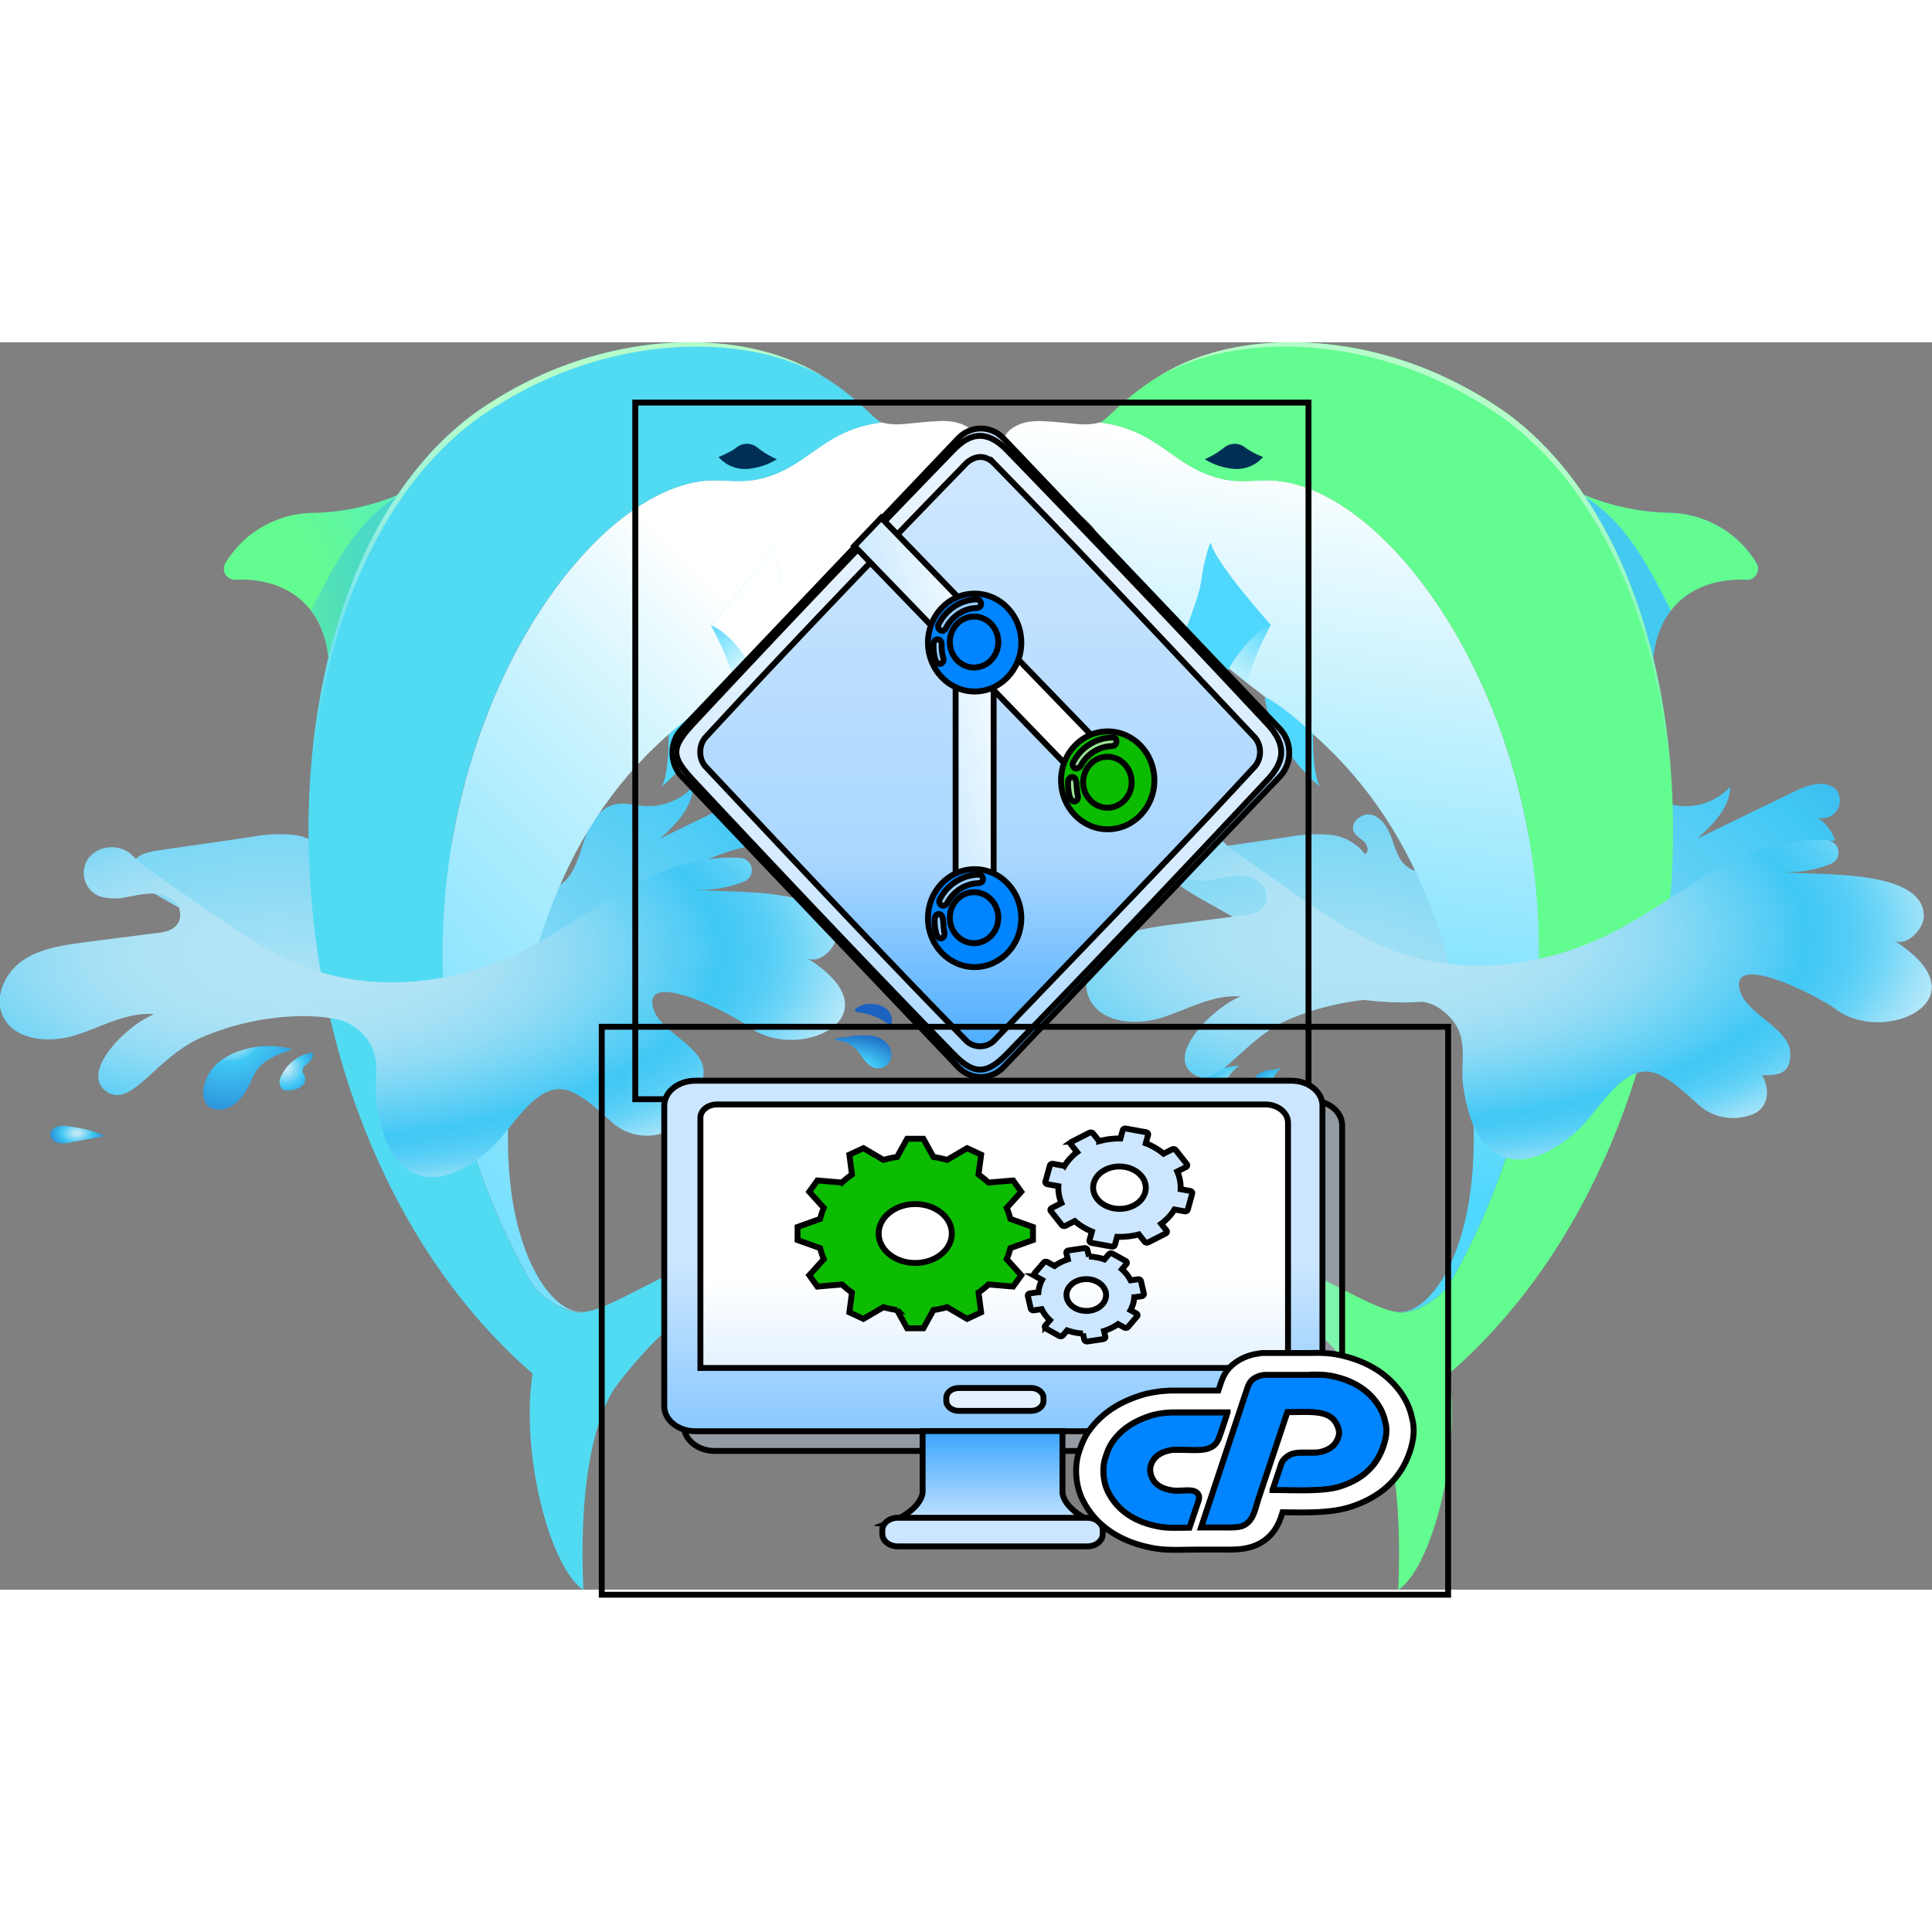<svg xmlns="http://www.w3.org/2000/svg" xmlns:xlink="http://www.w3.org/1999/xlink" viewBox="0 0 327.83 211.66" width="32" height="32"><rect x="0" y="0" width="327.83" height="211.66" fill="#808080" stroke="none"/><defs><linearGradient id="c" x1=".409" x2="1.373" y1=".488" y2="-.029"><stop offset="0" stop-color="#63fc90"/><stop offset=".16" stop-color="#61f999"/><stop offset=".42" stop-color="#5df1b2"/><stop offset=".75" stop-color="#56e3d9"/><stop offset="1" stop-color="#4fd7fd"/></linearGradient><linearGradient id="e" x1="-.472" x2=".492" y1=".771" y2=".521"><stop offset=".09" stop-color="#61f79d"/><stop offset=".21" stop-color="#5ff4a1" stop-opacity=".97"/><stop offset=".39" stop-color="#58eaac" stop-opacity=".89"/><stop offset=".62" stop-color="#4edbbf" stop-opacity=".76"/><stop offset=".9" stop-color="#3fc7d8" stop-opacity=".58"/><stop offset="1" stop-color="#39bee3" stop-opacity=".5"/></linearGradient><linearGradient xlink:href="#c" id="i" x1="114.9" x2="117.8" y1="92.21" y2="57.87"/><linearGradient id="j" x1=".592" x2="-.373" y1=".11" y2="1.427"><stop offset=".03" stop-color="#fff"/><stop offset=".15" stop-color="#d3f5fe"/><stop offset=".28" stop-color="#abecfe"/><stop offset=".41" stop-color="#8ae4fe"/><stop offset=".55" stop-color="#70defd"/><stop offset=".69" stop-color="#5ddafd"/><stop offset=".84" stop-color="#53d8fd"/><stop offset="1" stop-color="#4fd7fd"/></linearGradient><linearGradient xlink:href="#c" id="k" x1="202.86" x2="82.38" y1="18.15" y2="117.91"/><linearGradient id="l" x1=".691" x2=".13" y1=".008" y2=".98"><stop offset=".26" stop-color="#b5fcca"/><stop offset=".32" stop-color="#b4fbcc" stop-opacity=".96"/><stop offset=".42" stop-color="#b2f9d1" stop-opacity=".87"/><stop offset=".54" stop-color="#aff6d9" stop-opacity=".71"/><stop offset=".69" stop-color="#aaf2e4" stop-opacity=".49"/><stop offset=".85" stop-color="#a4edf2" stop-opacity=".21"/><stop offset=".96" stop-color="#9fe9fd" stop-opacity="0"/></linearGradient><linearGradient id="m" x1=".775" x2=".418" y1="1.11" y2=".314"><stop offset=".28" stop-color="#4fd7fd" stop-opacity="0"/><stop offset=".95" stop-color="#4fd7fd"/><stop offset=".97" stop-color="#4fd8fb"/><stop offset=".98" stop-color="#51daf3"/><stop offset=".98" stop-color="#53dfe5"/><stop offset=".99" stop-color="#57e6d2"/><stop offset=".99" stop-color="#5beeb9"/><stop offset="1" stop-color="#61f89b"/><stop offset="1" stop-color="#63fc90"/></linearGradient><linearGradient id="n" x1=".822" x2="1.612" y1=".39" y2=".195"><stop offset=".04" stop-color="#feffff"/><stop offset=".14" stop-color="#63fc90"/><stop offset=".28" stop-color="#61f999"/><stop offset=".5" stop-color="#5df1b2"/><stop offset=".78" stop-color="#56e3d9"/><stop offset="1" stop-color="#4fd7fd"/></linearGradient><linearGradient id="o" x1=".529" x2=".449" y1=".024" y2=".849"><stop offset=".03" stop-color="#fff"/><stop offset="1" stop-color="#4fd7fd"/></linearGradient><linearGradient xlink:href="#c" id="p" x1="9056.01" x2="9095.03" y1="2318.24" y2="2318.24" gradientTransform="scale(-1 1)rotate(-28.6 17.038 19468.199)"/><linearGradient xlink:href="#e" id="q" x1="293.27" x2="273.21" y1="50.59" y2="41.53"/><linearGradient xlink:href="#c" id="r" x1="267.71" x2="298.27" y1="35.47" y2="35.47"/><linearGradient xlink:href="#c" id="s" x1="227.12" x2="217" y1="95.16" y2="57.21"/><linearGradient xlink:href="#c" id="t" x1="9880.51" x2="9760.03" y1="18.15" y2="117.91" gradientTransform="matrix(-1 0 0 1 10013.9 0)"/><linearGradient id="v" x1=".31" x2=".87" y1=".008" y2=".98"><stop offset=".37" stop-color="#b5fcca"/><stop offset=".43" stop-color="#b4fbcc" stop-opacity=".96"/><stop offset=".52" stop-color="#b2f9d1" stop-opacity=".87"/><stop offset=".63" stop-color="#aff6d9" stop-opacity=".71"/><stop offset=".76" stop-color="#aaf2e4" stop-opacity=".49"/><stop offset=".9" stop-color="#a4edf2" stop-opacity=".21"/><stop offset="1" stop-color="#9fe9fd" stop-opacity="0"/></linearGradient><linearGradient id="w" x1=".225" x2=".582" y1="1.11" y2=".314"><stop offset=".28" stop-color="#4fd7fd" stop-opacity="0"/><stop offset=".94" stop-color="#4fd7fd"/><stop offset=".96" stop-color="#4fd8fb"/><stop offset=".97" stop-color="#51daf3"/><stop offset=".98" stop-color="#53dfe5"/><stop offset=".99" stop-color="#57e6d2"/><stop offset=".99" stop-color="#5beeb9"/><stop offset="1" stop-color="#61f89b"/><stop offset="1" stop-color="#63fc90"/></linearGradient><linearGradient xlink:href="#c" id="x" x1="9124" x2="9139.66" y1="2365.19" y2="2365.19" gradientTransform="scale(-1 1)rotate(-28.6 17.038 19468.199)"/><linearGradient id="H" x1=".502" x2=".502" y1=".11" y2="1.093"><stop offset="0" stop-color="#cce6ff"/><stop offset=".57" stop-color="#a9d6ff"/><stop offset="1" stop-color="#1d98ff"/></linearGradient><linearGradient id="I" x1=".607" x2="-.207" y1=".461" y2=".825"><stop offset="0" stop-color="#fff"/><stop offset="1" stop-color="#88cfff"/></linearGradient><linearGradient id="J" x1=".024" x2=".024" y1=".516" y2="1.793"><stop offset="0" stop-color="#cce6ff"/><stop offset="1" stop-color="#1d98ff"/></linearGradient><linearGradient id="K" x1=".086" x2=".086" y1=".664" y2="1.755"><stop offset="0" stop-color="#fff"/><stop offset="1" stop-color="#a3d3ff"/></linearGradient><linearGradient id="L" x1=".335" x2=".335" y1=".986" y2="-.193"><stop offset="0" stop-color="#cce6ff"/><stop offset="1" stop-color="#1d98ff"/></linearGradient><radialGradient id="f" cx="13.05" cy="134.48" r="6.15" gradientTransform="matrix(1 0 0 .62 0 50.8)" gradientUnits="userSpaceOnUse"><stop offset=".08" stop-color="#bde7f5"/><stop offset=".43" stop-color="#41c8f5"/><stop offset="1" stop-color="#1b62c1"/></radialGradient><radialGradient id="a" cx="47.18" cy="118.47" r="201.2" gradientTransform="matrix(1 0 0 .67 0 38.78)" gradientUnits="userSpaceOnUse"><stop offset=".04" stop-color="#b5e5f5"/><stop offset=".49" stop-color="#41c8f5"/><stop offset="1" stop-color="#1b62c1"/></radialGradient><radialGradient xlink:href="#a" id="h" cx="223.25" cy="118.47" r="201.2"/><radialGradient id="g" cx="50.06" cy="104.07" r="159.83" gradientTransform="matrix(1 0 0 .44 0 57.91)" gradientUnits="userSpaceOnUse"><stop offset=".08" stop-color="#b3e4f5"/><stop offset=".15" stop-color="#afe3f5"/><stop offset=".22" stop-color="#a4e0f5"/><stop offset=".29" stop-color="#90dbf5"/><stop offset=".35" stop-color="#75d5f5"/><stop offset=".42" stop-color="#53ccf5"/><stop offset=".45" stop-color="#41c8f5"/><stop offset=".47" stop-color="#46c9f5"/><stop offset=".5" stop-color="#54cdf6"/><stop offset=".53" stop-color="#6bd4f7"/><stop offset=".56" stop-color="#8cddf8"/><stop offset=".6" stop-color="#b5e8f9"/><stop offset=".63" stop-color="#e8f6fb"/><stop offset=".64" stop-color="#fcfcfc"/><stop offset=".7" stop-color="#6bbaff"/><stop offset="1" stop-color="#41c8f5"/></radialGradient><radialGradient id="y" cx="39.05" cy="116.55" r="22.08" gradientUnits="userSpaceOnUse"><stop offset="0" stop-color="#bde7f5"/><stop offset=".07" stop-color="#bae6f5"/><stop offset=".11" stop-color="#b2e4f5"/><stop offset=".15" stop-color="#a3e0f5"/><stop offset=".18" stop-color="#8edbf5"/><stop offset=".21" stop-color="#73d5f5"/><stop offset=".24" stop-color="#52ccf5"/><stop offset=".25" stop-color="#41c8f5"/><stop offset="1" stop-color="#1b62c1"/></radialGradient><radialGradient id="z" cx="48.4" cy="123.08" r="8.14" gradientUnits="userSpaceOnUse"><stop offset=".08" stop-color="#bde7f5"/><stop offset=".39" stop-color="#41c8f5"/><stop offset="1" stop-color="#1b62c1"/></radialGradient><radialGradient xlink:href="#f" id="A" cx="219" cy="122.2" r="10.72"/><radialGradient xlink:href="#f" id="B" cx="211.21" cy="121.32" r="13.63"/><radialGradient xlink:href="#f" id="C" cx="143.77" cy="118.72" r="12.42"/><radialGradient xlink:href="#f" id="D" cx="144.55" cy="113.62" r="10.47"/><radialGradient xlink:href="#f" id="E" cx="3609.88" cy="5488.87" r="9.07" gradientTransform="rotate(58.5 6713.354 -322.806)"/><radialGradient id="F" cx="4901.38" cy="6059.62" r="13.93" gradientTransform="rotate(71.03 6703.312 -254.964)" gradientUnits="userSpaceOnUse"><stop offset=".08" stop-color="#bde7f5"/><stop offset=".44" stop-color="#41c8f5"/><stop offset="1" stop-color="#1b62c1"/></radialGradient><radialGradient xlink:href="#g" id="G" cx="234.4" cy="101.06" r="159.83" gradientTransform="matrix(1 0 0 .44 0 56.23)"/></defs><path fill="url(#f)" d="M11.27 133a4 4 0 0 0-1.66.11 1.54 1.54 0 0 0-1.06 1.2 1.57 1.57 0 0 0 1.21 1.52 4.6 4.6 0 0 0 2.09-.06l5.06-.93c.23 0 1-.11.49-.35a8 8 0 0 0-1.1-.41 21 21 0 0 0-5-1.08z"/><path fill="url(#a)" d="M25.56 93.14c-1.67-1-3.61-2.55-3.1-4.43.45-1.71 2.54-2.22 4.24-2.47l12-1.74.9-.13 3.07-.45a25 25 0 0 1 7-.35 8.44 8.44 0 0 1 5.94 3.29c.7-.4.45-1.51-.12-2.08s-1.37-.93-1.75-1.64c-.79-1.5 1.14-3.29 2.8-3s2.76 1.93 3.4 3.51 1 3.29 2.07 4.62 3.13 2.08 4.47 1c2.66-2.09-1.08-7.34 1.52-9.51 1.29-1.08 3.33-.46 4.56.69s2 2.72 3.18 3.91 3.13 2 4.53 1c.54-.35.92-.9 1.46-1.25 1.91-1.22 4.31.84 5.21 2.92s1.45 4.64 3.47 5.68c2.18 1.12 4.93-.3 6.31-2.32s1.86-4.5 2.74-6.79 2.42-4.61 4.8-5.17c1.68-.4 3.42.14 5.14.26a10.34 10.34 0 0 0 8.18-3.27c-.1 3.57-2.93 6.38-5.56 8.79l16.45-8c2.31-1.13 5.44-2.12 7.15-.2a3 3 0 0 1-4.25 4.14 7.11 7.11 0 0 1 4 4.41 39 39 0 0 0-15.95 3.48 93 93 0 0 0-12.24 7.31c-9.64 6.32-19.89 12-31.06 14.85-1.91.48-3.85.87-5.8 1.17a58 58 0 0 1-5.87.58 50 50 0 0 1-5.88-.06 46 46 0 0 1-5.82-.75 42.5 42.5 0 0 1-5.66-1.5 34 34 0 0 1-5.36-2.31 7.47 7.47 0 0 1-3.37-3.73 18.5 18.5 0 0 0-1.22-3.18c-1-1.48-2.83-2.26-4.31-3.13L26.94 94z"/><path fill="url(#h)" d="M201.63 93.14c-1.68-1-3.61-2.55-3.11-4.43.46-1.68 2.53-2.22 4.25-2.47l11.95-1.74.91-.13 3.06-.45a25.1 25.1 0 0 1 7-.35 8.46 8.46 0 0 1 5.94 3.29c.7-.4.45-1.51-.12-2.08s-1.37-.93-1.75-1.64c-.8-1.5 1.14-3.29 2.8-3s2.76 1.93 3.39 3.51 1 3.29 2.08 4.62 3.13 2.08 4.46 1c2.66-2.09-1.07-7.34 1.52-9.51 1.3-1.08 3.34-.46 4.56.69s2 2.72 3.18 3.91 3.14 2 4.54 1c.53-.35.91-.9 1.45-1.25 1.92-1.22 4.31.84 5.21 2.92s1.46 4.64 3.48 5.68c2.18 1.12 4.92-.3 6.31-2.32s1.86-4.5 2.73-6.79 2.43-4.61 4.81-5.17c1.68-.4 3.42.14 5.14.26a10.34 10.34 0 0 0 8.18-3.27c-.1 3.57-2.93 6.38-5.57 8.79l16.46-8c2.31-1.13 5.44-2.12 7.14-.2a3 3 0 0 1-4.25 4.14 7.11 7.11 0 0 1 4 4.41 39 39 0 0 0-15.94 3.48 93 93 0 0 0-12.24 7.31c-9.65 6.32-19.89 12-31.07 14.85q-2.87.72-5.79 1.17a58 58 0 0 1-5.87.58 50 50 0 0 1-5.88-.06 46 46 0 0 1-5.82-.75 42.5 42.5 0 0 1-5.66-1.5 34 34 0 0 1-5.36-2.31 7.5 7.5 0 0 1-3.38-3.73 17 17 0 0 0-1.22-3.18c-1-1.48-2.82-2.26-4.3-3.13L203 94z"/><path fill="url(#c)" d="M73.6 22.69a39.5 39.5 0 0 1-20.25 6.25 17.65 17.65 0 0 0-15.07 8.47 1.87 1.87 0 0 0 1.65 2.88c7.21-.41 17.07 3.22 15.87 18.58C63.74 45 73.6 22.69 73.6 22.69"/><path fill="url(#e)" d="M68.54 25.44a31 31 0 0 0 5.06-2.75S63.74 45 55.8 58.87c.48-6.2-.84-10.48-3-13.37 3.89-7.76 7.74-15.5 15.74-20.06"/><path fill="url(#i)" d="M113.46 66.47s.13 6.77-1.19 8.94c7-6 9.17-12.7 9.38-15.26-3.65 1.85-8.19 6.32-8.19 6.32"/><path fill="url(#j)" d="M159.53 13.36c-5.31.22-7 1-9.95.23-9.46 1.19-12.06 6.8-19 9.11-3.92 1.3-6.45.68-9.53.71-27.41.29-68.24 70.2-31 136 1.49 2.64 6.57 5.92 9.37 5-5.71 1.39-15.42-11.57-12.79-37.67s11.06-49.09 31.84-64.23 29.55-27.13 32-30.72 12.83-8.89 14.94-12.09-.58-6.55-5.88-6.34"/><path fill="url(#k)" d="M90.05 159.43c-37.27-65.82 3.56-135.73 31-136 3.08 0 5.61.59 9.53-.71 7-2.31 9.57-7.92 19-9.11-1.44-.37-7.09-8.45-19.32-11.89C117.7-1.82 98.35-.54 80.6 12 41 41 41.91 132.92 90.37 175c-2.09 13.64 2.94 32.93 8.62 36.7-.73-16.43 1.4-27.69 5-33.78 4.72-6.74 13.59-15.52 23.85-21.95-6.12-4.89-22.26 7.72-28.46 8.53-2.76.85-7.84-2.43-9.33-5.07"/><path fill="url(#l)" d="M139.76 5.84a38.5 38.5 0 0 0-8.23-3.38C118.77-1.12 99.1.19 81.06 12.92 62.38 26.6 52.57 54.09 52.35 83.9 52.12 53.78 61.78 25.77 80.6 12 98.35-.54 117.7-1.83 130.26 1.7a37.8 37.8 0 0 1 9.5 4.14"/><path fill="#002f56" d="M131.83 19.84a14.4 14.4 0 0 1-3.25-1.94 2.85 2.85 0 0 0-3.77.08 15 15 0 0 1-2.88 1.48 5.92 5.92 0 0 0 5.13 2 11.3 11.3 0 0 0 4.77-1.62"/><path fill="url(#m)" d="M120.61 48a47.5 47.5 0 0 1 4.09 9.84c3.25-2.57 6.15-5 8.71-7.32a102 102 0 0 0-1.1-10.62c-.14-1.24-1-5.07-1.51-5.84C130.29 37.2 120.61 48 120.61 48"/><path fill="url(#n)" d="M120.61 48s9.68-10.8 10.19-14c.54.76 1.37 4.6 1.51 5.84.82 7.54 11.12 22.13 1.91 32.71-.81-5.66-6.51-21.74-13.61-24.55"/><path fill="url(#o)" d="M246.2 159.43c-1.49 2.64-6.57 5.92-9.37 5 5.71 1.34 15.44-11.62 12.8-37.72s-11.06-49.09-31.85-64.22c-2.2-1.61-4.28-3.19-6.22-4.72-3.26-2.57-6.16-5-8.72-7.32-10.32-9.25-15.31-16.12-17.08-18.69-2.47-3.56-12.76-8.86-14.91-12.06s.58-6.55 5.88-6.33 7 1 9.94.22c9.46 1.19 12.06 6.8 19 9.11 3.93 1.3 6.46.68 9.54.71 27.43.29 68.27 70.2 30.99 136.02"/><path fill="url(#p)" d="M262.65 22.69a39.56 39.56 0 0 0 20.25 6.25 17.67 17.67 0 0 1 15.1 8.47 1.87 1.87 0 0 1-1.65 2.88c-7.22-.41-17.07 3.22-15.88 18.58-7.96-13.87-17.82-36.18-17.82-36.18"/><path fill="url(#q)" d="M267.71 25.44a31 31 0 0 1-5.06-2.75s9.86 22.32 17.8 36.18c-.48-6.2.84-10.48 3.06-13.37-3.95-7.76-7.79-15.5-15.8-20.06"/><path fill="url(#r)" d="M298 37.41a17.67 17.67 0 0 0-15.08-8.47 40.8 40.8 0 0 1-15.19-3.5c8 4.53 11.85 12.3 15.8 20.06 3.27-4.26 8.51-5.45 12.82-5.21a1.87 1.87 0 0 0 1.65-2.88"/><path fill="url(#s)" d="M222.79 66.47s-.13 6.77 1.19 8.94c-7-6-9.17-12.7-9.37-15.26 3.63 1.85 8.18 6.32 8.18 6.32"/><path fill="url(#t)" d="M246.2 159.43c37.28-65.82-3.56-135.73-31-136-3.08 0-5.61.59-9.54-.71-7-2.31-9.57-7.92-19-9.11 1.44-.37 7.09-8.45 19.32-11.89C218.55-1.82 237.91-.54 255.65 12c39.57 29 38.7 120.93-9.77 163 2.09 13.64-2.93 32.93-8.62 36.7.74-16.43-1.4-27.69-5-33.78-4.72-6.74-13.58-15.52-23.84-21.95 6.11-4.89 22.25 7.72 28.45 8.53 2.77.85 7.84-2.43 9.33-5.07"/><path fill="url(#v)" d="M196.49 5.84a38.7 38.7 0 0 1 8.23-3.38c12.76-3.58 32.43-2.27 50.47 10.46 18.68 13.68 28.49 41.17 28.71 71 .24-30.12-9.43-58.13-28.25-71.91C237.91-.54 218.55-1.83 206 1.7a37.8 37.8 0 0 0-9.51 4.14"/><path fill="#002f56" d="M204.43 19.84a14.2 14.2 0 0 0 3.24-1.94 2.87 2.87 0 0 1 3.78.08 14.7 14.7 0 0 0 2.87 1.48 5.89 5.89 0 0 1-5.12 2 11.2 11.2 0 0 1-4.77-1.62"/><path fill="url(#w)" d="M215.64 48a47 47 0 0 0-4.08 9.84c-3.26-2.57-6.16-5-8.72-7.32a104 104 0 0 1 1.1-10.62c.14-1.24 1-5.07 1.52-5.84C206 37.2 215.64 48 215.64 48"/><path fill="url(#x)" d="M215.64 48S206 37.2 205.46 34c-.54.76-1.38 4.6-1.52 5.84-.82 7.56-11.12 22.16-1.94 32.73.84-5.68 6.54-21.76 13.64-24.57"/><path fill="url(#g)" d="M22 86.66a5.21 5.21 0 0 0-6.53.35 4.27 4.27 0 0 0 1.45 7 9.1 9.1 0 0 0 4.56.13c2.58-.45 5.29-1.25 7.69.38a3.09 3.09 0 0 1 1.19 3.74c-.66 1.52-2.42 1.85-4 2l-12 1.55c-3.6.47-7.35 1-10.37 3s-5 6-3.57 9.38c1.87 4.28 7.85 4.79 12.31 3.41s8.76-4 13.42-3.59c-4.78 1.92-12.9 10.09-7.91 13.23 4.2 2.63 8.27-6 16.13-9.36 11.38-4.82 22.5-3.87 25.18-2.11 6.14 4 3.68 8.76 4.39 13.49s2.23 10.19 6.7 11.9c4.3 1.64 9-1.15 12.44-4.19s6.94-9.87 11.53-10.24c3.09-.24 6.68 3.35 9 5.41a8.8 8.8 0 0 0 9 2c3-.9 3.58-4.07 2-6.76 2.06-.13 4.7.26 4.78-3.52.11-4.75-8.44-7-8.7-11.78-.28-4.93 12.65 1.35 16.66 4.24 8.19 5.92 25.41-1.92 9.57-11.86 2.1 1.21 5.19-1.82 5.12-4.24-.21-8-18.41-6.7-23.8-7.34a19 19 0 0 0 8-1.38 2.07 2.07 0 0 0-.58-4c-5.76-.43-11.76 1.39-17 4-6.93 3.49-13.11 8.35-20.06 11.79-11.08 5.49-24.35 7.12-36 3-6.62-2.37-12.47-6.46-18.24-10.5L24.59 89z"/><path fill="url(#y)" d="M37.3 122c-2.94 2.26-3.55 6.34-1.91 7.67.87.7 3.16 1.05 5.2-1.12 3.22-3.41 1.17-6.24 9-8.51-.97-.64-7.59-1.62-12.29 1.96"/><path fill="url(#z)" d="M47.69 124.53a1.89 1.89 0 0 0 .13 2.11 2 2 0 0 0 1.74.23 3.8 3.8 0 0 0 1.57-.58 1.53 1.53 0 0 0 .65-1.47c-.1-.45-.46-.83-.44-1.29 0-.64.73-1 1.18-1.43a2 2 0 0 0 .49-.77c.07-.18.24-.6 0-.72s-.54 0-.75.06a5.5 5.5 0 0 0-.81.27 6.94 6.94 0 0 0-2.75 2 6.7 6.7 0 0 0-.92 1.43z"/><path fill="url(#A)" d="M213.31 124.35a1.54 1.54 0 0 0 0 2.31 1.73 1.73 0 0 0 2.08-.68 13 13 0 0 0 .89-1.57 7 7 0 0 1 1.12-1.25 4.6 4.6 0 0 0-.72.15c-.42.08-.84.12-1.26.18a3.72 3.72 0 0 0-2.11.86"/><path fill="url(#B)" d="M203.71 124.78a5.4 5.4 0 0 0-1.66 1.44 2 2 0 0 0 2.38 3.17 4.53 4.53 0 0 0 2.38-2c.58-.89 1-1.88 1.65-2.74a5.86 5.86 0 0 1 1.87-1.87 12.8 12.8 0 0 0-4.46.91 11 11 0 0 0-2.16 1.09"/><path fill="url(#C)" d="M144.46 117.75a13.6 13.6 0 0 1 3.19-.12 4.5 4.5 0 0 1 2.84 1.32 2.75 2.75 0 0 1 .54 3 2.32 2.32 0 0 1-2.56 1.18c-1.47-.38-2.13-2-3.17-3.12a5 5 0 0 0-2.25-1.35 4.6 4.6 0 0 0-.64-.14c-.12 0-.51 0-.6-.08-.35-.36.66-.42.78-.43z"/><path fill="url(#D)" d="M150.41 113.1a2.5 2.5 0 0 1 .7 3c0-.08-.83-.72-.92-.79a8 8 0 0 0-1.09-.63 11.3 11.3 0 0 0-2.46-.83c-.42-.1-.87-.14-1.29-.25s-.3-.31-.1-.56a3.6 3.6 0 0 1 2.46-.75 4 4 0 0 1 2.7.81"/><path fill="url(#E)" d="M136.91 87.72a1.83 1.83 0 0 1 1.6.3 1.75 1.75 0 0 1-.4 2.49c-.86.65-1.92.33-3 .41a2.6 2.6 0 0 0-1.51 1c-.21-.41.42-1.74.61-2a4.55 4.55 0 0 1 2.7-2.2"/><path fill="url(#F)" d="M147.47 97.83c-1.14.58-2.17-.26-2.67-1.28a3.07 3.07 0 0 0-3-1.65c.27-.88 2-1.15 2.77-1.08a4.65 4.65 0 0 1 3.12 1.29 1.79 1.79 0 0 1-.22 2.72"/><path fill="url(#G)" d="M206.35 83.65a5.2 5.2 0 0 0-6.53.35 4.26 4.26 0 0 0 1.45 7 9.1 9.1 0 0 0 4.56.14c2.58-.45 5.29-1.25 7.68.38a3.1 3.1 0 0 1 1.2 3.74c-.67 1.52-2.42 1.84-4 2l-12 1.56c-3.6.47-7.35 1-10.37 3s-5 6-3.57 9.38c1.87 4.28 7.85 4.79 12.31 3.41s8.76-4 13.41-3.6c-4.77 1.93-12.89 10.1-7.9 13.23 4.2 2.63 8.27-6 16.13-9.35 11.38-4.82 22.5-3.87 25.18-2.11 6.14 4 3.68 8.75 4.39 13.49s2.23 10.19 6.7 11.9c4.3 1.64 9-1.15 12.44-4.19s6.94-9.88 11.53-10.24c3.08-.24 6.68 3.35 9 5.41a8.82 8.82 0 0 0 9 2c3-.9 3.58-4.07 2.05-6.77 2.06-.12 4.69.27 4.78-3.51.11-4.75-8.44-7-8.71-11.78-.27-4.93 12.66 1.35 16.67 4.24 8.18 5.91 25.41-1.92 9.57-11.86 2.1 1.21 5.18-1.82 5.12-4.25-.21-8-18.42-6.69-23.8-7.33a19.15 19.15 0 0 0 8-1.38 2.07 2.07 0 0 0-.58-4c-5.77-.43-11.76 1.39-17 4C286.14 92.14 280 97 273 100.45c-11.09 5.49-24.35 7.12-36 3-6.6-2.45-12.46-6.45-18.22-10.54L208.93 86z"/><g stroke="null"><path fill="none" d="M107.797 10.227h114.236v118.207H107.797z"/><path fill="url(#H)" d="m115.687 65.618 46.916-49.327c2.116-2.224 5.545-2.224 7.66 0l46.916 49.327c2.115 2.224 2.115 5.83 0 8.053L170.263 123c-2.115 2.224-5.544 2.224-7.66 0L115.687 73.67c-2.115-2.224-2.115-5.83 0-8.053z"/><path fill="#fff" fill-opacity=".533" d="M161.79 18.268c2.552-2.603 5.374-3.737 9.038 0a3193 3193 0 0 1 44.227 46.496c3.367 3.649 2.89 6.371 0 9.504-14.619 15.628-29.323 31.17-44.227 46.496-3.438 3.535-5.606 3.529-9.038 0-14.904-15.326-29.608-30.868-44.227-46.496-3.651-3.959-3.797-5.388 0-9.504a3193 3193 0 0 1 44.227-46.496zm6.893 2.28c-2.079-2.091-4.14-.62-4.765.016-14.881 15.324-29.686 30.735-44.188 46.455-1.222 1.344-1.216 3.692.032 5.026 14.662 15.545 29.226 31.197 44.172 46.439 1.275 1.281 3.47 1.316 4.782-.034 14.764-15.437 29.675-30.723 44.171-46.438 1.214-1.334 1.25-3.654-.03-5.026-14.683-15.523-29.226-31.197-44.174-46.439z"/><path fill="url(#I)" d="M165.538 93.036c2.838 0 5.143 2.241 5.143 5.002s-2.305 5.002-5.143 5.002c-2.839 0-5.143-2.242-5.143-5.002s2.304-5.002 5.143-5.002zm-1.345-48.097q.283-.03.573-.029c3.264 0 5.915 2.726 5.915 6.084q0 .314-.031.623l16.26 16.82-4.562 4.785-13.742-14.213v31.93h-6.452V56.791h.821c-2.39-.78-4.123-3.082-4.123-5.797 0-.628.092-1.234.264-1.802l-14.147-14.633 4.562-4.786 14.662 15.166zm24.102 24.575c2.768 0 5.015 2.241 5.015 5.002s-2.247 5.002-5.015 5.002-5.014-2.242-5.014-5.002 2.247-5.002 5.014-5.002z"/><path fill="#0084ff" d="M165.38 42.64c4.37 0 7.919 3.721 7.919 8.306s-3.548 8.306-7.919 8.306-7.918-3.722-7.918-8.306c0-4.585 3.548-8.307 7.918-8.307zm-.1 3.893c2.271 0 4.115 1.938 4.115 4.326s-1.844 4.325-4.115 4.325-4.114-1.938-4.114-4.325 1.844-4.326 4.114-4.326zM165.38 89.4c4.37 0 7.919 3.723 7.919 8.307s-3.548 8.307-7.919 8.307-7.918-3.722-7.918-8.307c0-4.584 3.548-8.306 7.918-8.306zm-.1 3.906c2.271 0 4.115 1.939 4.115 4.326 0 2.388-1.844 4.326-4.115 4.326s-4.114-1.938-4.114-4.326 1.844-4.326 4.114-4.326z"/><path fill="#0bbc00" d="M187.963 66.02c4.37 0 7.918 3.722 7.918 8.307 0 4.584-3.548 8.306-7.918 8.306s-7.919-3.722-7.919-8.306c0-4.585 3.548-8.307 7.919-8.307zm-.053 4.305c2.27 0 4.114 1.938 4.114 4.326s-1.844 4.326-4.114 4.326c-2.271 0-4.115-1.939-4.115-4.326 0-2.388 1.844-4.326 4.115-4.326z"/><path fill="#fff" fill-opacity=".6" d="M165.85 43.633c.717.063.98 1.422-.2 1.45-2.144.072-4.164 1.427-5.177 3.477 0 0-.21.332-.5.382-.49.083-.97-.511-.723-1.05.162-.328.203-.392.31-.575 1.296-2.18 3.644-3.624 6.12-3.683q.084-.002.17 0zM159.12 50.399c.42.018.686.411.665.929a7.2 7.2 0 0 0 .295 2.303s.076.521-.22.777c-.433.374-1.014.077-1.233-.858a8.7 8.7 0 0 1-.21-2.47s.113-.682.702-.681zM188.79 67.071c.645.057.628.308.65.679.026.437-.341.76-.853.772-2.163.07-4.231 1.39-5.272 3.442 0 0-.903.829-1.247-.07-.087-.227-.134-.294.09-.726 1.278-2.423 3.802-4.036 6.46-4.096q.085-.002.171 0zM181.954 73.764c.977.042.598 2.006.963 3.197 0 0 .07.67-.37.882-.45.215-.87-.103-1.065-.874a8 8 0 0 1-.163-.833 8.5 8.5 0 0 1-.069-1.691s.117-.683.704-.681zM166.167 90.33c.715.064 1.006 1.423-.203 1.451-2.166.07-4.242 1.389-5.284 3.436 0 0-.311.445-.72.373-.434-.075-.72-.582-.495-1.056.166-.326.206-.389.317-.57 1.328-2.17 3.714-3.576 6.213-3.633q.086-.002.172 0zM159.318 97.013c.99.043.599 2.008.963 3.191 0 0 .046.863-.572.943-.626.08-.893-.896-1.015-1.688a8.5 8.5 0 0 1-.08-1.766s.115-.682.704-.68z"/></g><g stroke="null"><path fill="none" d="M102.108 116.145h143.615v96.37H102.108z"/><path fill="#cce6ff" fill-opacity=".259" d="M227.743 132.88c0-2.337-2.356-4.234-5.259-4.234H121.317c-2.903 0-5.26 1.897-5.26 4.234v51.007c0 2.337 2.357 4.234 5.26 4.234h101.167c2.903 0 5.26-1.897 5.26-4.234z"/><path fill="url(#J)" d="M224.4 129.53c0-2.337-2.357-4.234-5.26-4.234H117.974c-2.902 0-5.259 1.897-5.259 4.234v51.007c0 2.337 2.357 4.235 5.26 4.235H219.14c2.902 0 5.259-1.898 5.259-4.235z"/><path fill="url(#K)" d="M218.556 132.429c0-1.714-1.729-3.105-3.857-3.105h-93.046c-1.548 0-2.805 1.012-2.805 2.258v42.452h99.708V132.43z"/><path fill="#e5f1ff" d="M177.066 179.128c0-.935-.943-1.693-2.104-1.693H162.68c-1.161 0-2.104.758-2.104 1.693v.499c0 .935.943 1.693 2.104 1.693h12.282c1.161 0 2.104-.758 2.104-1.693z"/><path fill="#0bbc00" d="M175.276 150.114v2.219l-3.834 1.372q-.228.961-.621 1.868l2.468 2.732-1.378 1.92-4.176-.355q-.786.731-1.694 1.364l.442 3.363-2.386 1.11-3.392-1.988q-1.126.317-2.32.5l-1.704 3.088h-2.754l-1.704-3.088a20 20 0 0 1-2.32-.5l-3.392 1.988-2.386-1.11.442-3.362a15 15 0 0 1-1.695-1.365l-4.175.356-1.377-1.922 2.467-2.73q-.393-.908-.62-1.87l-3.835-1.371v-2.219l3.834-1.372q.228-.96.62-1.869l-2.466-2.73 1.377-1.922 4.177.356a15 15 0 0 1 1.693-1.364l-.442-3.363 2.386-1.11 3.392 1.988a20 20 0 0 1 2.32-.5l1.704-3.087h2.754l1.704 3.087q1.194.184 2.32.5l3.392-1.987 2.386 1.109-.442 3.363q.908.632 1.693 1.364l4.177-.356 1.378 1.922-2.468 2.73q.394.908.621 1.87l3.834 1.371zm-19.972-3.885c-3.425 0-6.203 2.236-6.203 4.994 0 2.76 2.778 4.995 6.203 4.995s6.202-2.236 6.202-4.994c0-2.759-2.776-4.995-6.202-4.995z"/><path fill="#cce6ff" d="m177.37 166.838.781-.915a6.4 6.4 0 0 1-1.392-1.863l-1.315.194a.56.56 0 0 1-.348-.06.38.38 0 0 1-.194-.241l-.491-2.134c-.046-.204.12-.396.373-.435l1.416-.209a5.5 5.5 0 0 1 .623-2.078l-1.137-.63a.38.38 0 0 1-.194-.24.32.32 0 0 1 .075-.28l1.53-1.783a.4.4 0 0 1 .08-.073.56.56 0 0 1 .564-.022l1.194.662c.696-.481 1.43-.85 2.263-1.125l-.249-1.076a.32.32 0 0 1 .072-.28.48.48 0 0 1 .299-.155l2.655-.388c.252-.037.495.097.542.3l.257 1.113a10 10 0 0 1 2.634.49l.737-.863a.48.48 0 0 1 .3-.155.55.55 0 0 1 .347.06l2.221 1.232c.211.117.265.35.122.52l-.757.887a6.5 6.5 0 0 1 1.472 1.88l1.211-.18a.56.56 0 0 1 .35.06.38.38 0 0 1 .193.24l.49 2.136c.049.205-.12.398-.37.435l-1.255.183a5.4 5.4 0 0 1-.637 2.185l.984.545c.212.117.265.35.12.52l-1.525 1.784c-.148.17-.434.212-.646.095l-1.045-.578a9.2 9.2 0 0 1-2.386 1.162l.222.955a.31.31 0 0 1-.073.28.5.5 0 0 1-.299.155l-2.652.39c-.252.036-.494-.1-.542-.302l-.24-1.039a9.7 9.7 0 0 1-2.673-.537l-.714.837a.48.48 0 0 1-.298.156.55.55 0 0 1-.348-.06l-2.227-1.236c-.212-.117-.266-.349-.12-.52zm5.062-2.957c1.247.693 2.92.63 4.069-.153q.34-.231.593-.529c1.048-1.226.659-2.91-.865-3.755-1.248-.693-2.924-.629-4.076.156a3 3 0 0 0-.593.53c-.509.593-.697 1.31-.532 2.021.165.707.664 1.322 1.404 1.73zm2.502-11.227a.32.32 0 0 1-.062-.282l.412-1.482a10.4 10.4 0 0 1-2.915-1.774l-1.55.787c-.216.11-.503.058-.64-.116l-1.87-2.367c-.137-.176-.064-.408.143-.516l1.657-.844a6.76 6.76 0 0 1-.522-2.869l-1.841-.334a.48.48 0 0 1-.292-.165.31.31 0 0 1-.062-.283l.758-2.73c.057-.198.303-.327.555-.281l1.922.349a8.6 8.6 0 0 1 2.132-2.331l-1-1.27c-.125-.16-.083-.366.091-.484a.4.4 0 0 1 .053-.031l2.935-1.494c.216-.11.504-.059.641.116l1.033 1.303a12.8 12.8 0 0 1 3.61-.452l.39-1.406c.055-.2.302-.328.552-.281l3.398.616c.252.045.41.246.354.447l-.398 1.44a10.6 10.6 0 0 1 3.02 1.761l1.435-.73c.216-.11.503-.057.64.117l1.871 2.365a.31.31 0 0 1 .062.282.39.39 0 0 1-.204.233l-1.482.755c.42.96.613 1.966.574 3l1.612.293a.48.48 0 0 1 .292.165.32.32 0 0 1 .062.282l-.755 2.73c-.058.2-.305.327-.555.281l-1.701-.307c-.553.91-1.31 1.724-2.255 2.424l.899 1.135c.065.085.089.187.061.282a.37.37 0 0 1-.204.235l-2.937 1.495a.56.56 0 0 1-.35.048.48.48 0 0 1-.292-.166l-.966-1.224a12.6 12.6 0 0 1-3.683.408l-.379 1.37a.38.38 0 0 1-.204.234.56.56 0 0 1-.35.049l-3.402-.617a.48.48 0 0 1-.293-.166zm4.059-5.704c1.377.25 2.785-.027 3.864-.762.743-.507 1.25-1.181 1.462-1.95.535-1.934-.985-3.86-3.39-4.297-1.38-.25-2.79.028-3.868.763-.744.507-1.25 1.182-1.463 1.95-.534 1.932.99 3.86 3.395 4.296z"/><path fill="url(#L)" d="M156.554 184.747h23.73v10.415s-.043 3.183 6.435 5.532c-2.982.546-22.523 0-22.523 0v-.08c-.018.002-11.098.543-14.077 0 6.477-2.337 6.435-5.504 6.435-5.504v-10.363z"/><path fill="#cce6ff" d="M187.12 201.573c0-1.169-1.177-2.117-2.629-2.117h-32.145c-1.451 0-2.63.948-2.63 2.117v.623c0 1.169 1.179 2.118 2.63 2.118h32.145c1.452 0 2.63-.95 2.63-2.118z"/><path fill="#0084ff" d="M214.586 175.199h6.839c1.49 0 3.072-.063 4.3.165 2.975.551 5.298 1.756 6.9 3.417.851.882 1.59 1.918 2.048 3.104.207.534.34 1.09.471 1.685.324 1.452-.116 3.002-.512 4.077-1.181 3.216-3.58 5.371-7.29 6.539-2.82.888-7.547.591-11.425.594v-.017l1.146-3.417c.209-.56.298-1.151.635-1.602.315-.42.784-.773 1.31-1.023.8-.38 2.14-.314 3.42-.314q.554-.008 1.106-.017c1.356-.197 2.374-.728 2.99-1.518.263-.34.458-.754.593-1.19.247-.791-.05-1.618-.348-2.162-1.296-2.372-4.23-1.971-8.313-1.965l-4.73 14.183c-.672 1.802-.843 4.113-2.642 5.019-.857.432-2.287.363-3.706.363h-3.584l6.226-18.756 1.29-3.896c.317-.858.466-1.701 1.064-2.312.372-.38.96-.698 1.598-.858l.614-.1zm-15.808 6.373h9.542v.016l-1.024 3.104c-.533 1.438-.662 2.47-2.293 3.038-1.132.394-3.225.215-4.771.215h-1.208c-1.975.265-3.264 1.145-3.727 2.608-.193.608-.103 1.344.102 1.866.537 1.363 1.687 2.12 3.604 2.378 1.29.172 3.078-.273 3.911.247.738.461.633 1.132.348 1.899q-.706 2.097-1.413 4.193c-1.685.016-3.59.1-5.016-.148-4.462-.777-7.364-2.925-8.887-6.076-.7-1.449-.985-3.75-.43-5.53.32-1.029.697-2.037 1.29-2.857 1.526-2.112 3.592-3.51 6.593-4.441.668-.208 1.422-.318 2.191-.43l1.188-.082z"/><path fill="#fff" d="M223.127 171.476h.159l.16.001.163.002.165.003.167.003.166.004.09.003.085.003.087.003.088.003.088.004.089.004.088.005.09.005.09.005.091.006.094.007.092.006.092.007.095.008.094.009.095.009.098.01.096.01.097.01.099.013.098.012.1.013.101.015.101.015.103.015.105.018.103.018.098.017.098.019.09.017.091.018.091.018.09.018.09.019.091.02.09.019.089.02.088.02.09.02.09.02.088.022.088.021.088.022.09.022.086.022.088.023.087.023.087.024.088.024.086.023.085.025.087.025.087.025.085.025.085.026.086.026.085.026.084.027.086.027.083.027.083.028.085.028.084.029.083.028.083.03.083.029.082.03.082.03.082.03.081.03.082.031.081.032.081.031.081.032.08.032.082.033.079.033.079.033.08.034.079.034.078.034.078.034.08.035.077.035.077.035.076.036.078.036.078.037.077.037.076.037.074.037.077.038.074.037.075.038.075.04.073.038.076.04.075.04.072.039.072.039.074.041.072.04.072.042.072.041.07.041.072.042.072.043.071.043.069.041.07.043.07.044.07.044.068.044.067.043.069.045.069.045.068.046.067.045.067.045.064.045.067.047.067.047.065.046.066.047.064.048.065.047.062.047.065.048.065.05.061.048.063.048.062.05.061.048.064.051.06.05.061.05.061.05.059.05.06.051.06.052.058.05.06.053.058.053.057.05.057.053.057.052.057.053.057.054.056.053.055.053.055.054.055.054.055.054.055.056.052.053.052.054.056.058.052.055.051.054.053.057.053.057.052.057.051.057.053.059.052.058.049.057.052.059.05.06.05.058.051.06.05.06.05.062.05.06.049.061.049.062.05.063.048.063.048.062.047.062.048.064.048.064.047.065.047.064.046.065.047.067.045.065.045.065.046.068.045.067.044.068.045.068.043.067.043.068.043.07.043.069.042.07.042.07.042.071.04.07.041.072.04.071.04.072.039.072.039.073.039.074.037.073.037.072.037.075.037.075.036.076.035.073.035.076.035.077.034.076.033.077.034.078.032.078.032.077.03.077.031.08.03.075.027.075.027.074.026.073.025.072.025.073.024.074.023.072.021.067.022.07.022.072.02.069.02.068.02.069.018.067.019.07.034.129.033.129.031.128.03.126.03.123.027.121.027.119.028.122.012.056.012.057.011.056.011.057.01.057.012.06.01.057.009.06.017.11.015.112.013.11.012.113.01.11.008.11.007.108.006.108.004.108.003.107.001.106v.207l-.003.105-.004.102-.004.1-.006.104-.007.1-.008.098-.009.098-.009.098-.01.096-.012.097-.012.094-.013.095-.014.094-.014.091-.015.092-.016.091-.016.09-.018.089-.017.09-.018.085-.019.087-.018.085-.02.086-.02.084-.02.082-.021.083-.02.08-.022.08-.021.08-.023.08-.021.075-.022.076-.023.077-.023.075-.022.073-.023.073-.023.072-.023.069-.023.072-.045.134-.046.132-.045.127-.045.124-.036.096-.036.095-.037.094-.037.095-.04.097-.038.094-.039.093-.04.094-.041.094-.042.093-.042.093-.043.093-.043.092-.045.092-.045.092-.046.092-.046.091-.047.091-.048.09-.048.09-.05.092-.05.088-.05.09-.051.088-.052.089-.053.09-.053.086-.054.087-.056.089-.056.087-.055.085-.057.086-.059.087-.058.085-.06.087-.06.084-.06.083-.061.084-.063.085-.063.083-.063.082-.064.082-.065.082-.067.083-.067.081-.067.08-.067.08-.07.081-.07.08-.068.077-.072.08-.072.078-.073.078-.073.077-.073.077-.074.076-.077.077-.076.075-.075.074-.078.075-.079.074-.077.073-.08.073-.081.073-.08.072-.082.071-.083.072-.082.07-.084.07-.084.07-.085.068-.086.069-.086.067-.088.069-.087.066-.087.066-.09.066-.089.065-.09.064-.09.064-.092.064-.092.063-.093.062-.093.062-.093.06-.094.061-.095.06-.096.06-.097.06-.095.057-.097.057-.099.058-.097.056-.098.056-.1.056-.1.055-.1.053-.102.054-.101.053-.101.053-.104.052-.103.051-.103.05-.102.05-.106.05-.105.05-.104.047-.106.048-.107.047-.107.047-.107.046-.107.045-.108.045-.108.044-.11.044-.11.043-.108.042-.11.042-.111.042-.11.04-.112.04-.112.04-.111.039-.113.038-.113.038-.114.038-.113.036-.12.039-.107.033-.11.033-.111.032-.112.032-.112.03-.11.03-.112.028-.11.027-.11.027-.11.026-.11.024-.11.025-.11.023-.109.022-.11.022-.109.02-.11.021-.107.02-.11.019-.109.018-.107.018-.11.017-.107.016-.108.016-.108.015-.109.015-.107.014-.108.014-.108.013-.107.013-.108.012-.106.012-.107.012-.108.01-.107.011-.108.01-.107.01-.106.009-.106.009-.108.008-.106.008-.107.008-.106.008-.106.007-.107.007-.106.006-.107.006-.106.006-.105.006-.106.005-.107.005-.106.005-.105.004-.109.005-.208.007-.21.007-.21.006-.211.005-.21.004-.208.004-.21.002-.207.003-.208.001-.207.001h-.821l-.203-.002-.203-.002-.202-.001-.2-.002-.2-.002-.395-.006-.391-.005-.386-.005-.38-.005-.083-.001-.019.065-.031.103-.032.105-.034.107-.035.108-.036.11-.037.112-.04.112-.04.115-.043.116-.043.114-.025.065-.023.06-.024.058-.024.06-.026.063-.026.06-.027.064-.027.062-.027.06-.029.064-.03.063-.03.065-.031.065-.032.063-.032.065-.033.065-.035.066-.035.065-.037.067-.037.067-.038.066-.039.067-.04.067-.043.07-.043.07-.044.067-.044.067-.046.068-.05.072-.048.069-.05.07-.052.07-.054.07-.055.07-.054.069-.06.072-.06.072-.062.071-.062.07-.063.07-.068.072-.068.07-.068.07-.073.071-.074.07-.076.07-.077.07-.079.07-.08.067-.084.07-.084.066-.087.068-.09.068-.089.064-.092.065-.098.067-.095.062-.098.063-.101.062-.1.06-.104.059-.107.06-.108.057-.103.053-.076.037-.071.035-.066.031-.07.032-.072.032-.07.03-.07.03-.064.025-.07.028-.074.028-.065.024-.078.029-.124.043-.132.043-.131.04-.13.039-.127.035-.126.032-.125.03-.12.028-.12.026-.12.024-.116.022-.114.02-.115.02-.111.017-.11.016-.107.015-.106.013-.104.013-.104.011-.102.01-.1.01-.098.008-.097.008-.094.006-.095.007-.094.005-.091.005-.09.005-.09.004-.087.003-.087.003-.087.003-.084.002-.088.002-.158.003-.16.002-.155.001h-.443l-.27-.002-.26-.001h-4.133l-1.73.017-.149.002-.313.004-.324.005-.333.005-.173.003-.175.002-.177.002-.18.001h-.742l-.187-.003-.1-.001-.096-.002-.098-.002-.097-.003-.098-.002-.1-.004-.1-.003-.098-.004-.1-.004-.103-.005-.101-.005-.071-.004h-.055v-.003l-.079-.004-.104-.007-.103-.007-.104-.008-.106-.008-.106-.009-.107-.01-.107-.01-.107-.01-.108-.013-.11-.012-.11-.014-.11-.014-.113-.015-.112-.017-.114-.017-.115-.018-.11-.02-.138-.024-.136-.024-.135-.026-.133-.026-.133-.026-.133-.028-.132-.028-.132-.029-.133-.03-.131-.03-.13-.031-.13-.032-.13-.032-.13-.033-.128-.034-.128-.035-.129-.036-.127-.036-.126-.036-.127-.038-.126-.038-.125-.039-.126-.04-.123-.04-.123-.041-.124-.042-.123-.043-.122-.044-.122-.044-.12-.045-.121-.045-.12-.046-.119-.047-.119-.048-.118-.048-.118-.05-.117-.05-.116-.05-.116-.051-.115-.052-.114-.053-.115-.053-.112-.054-.112-.055-.112-.055-.112-.057-.112-.057-.108-.057-.11-.058-.109-.06-.108-.06-.108-.06-.106-.061-.105-.061-.105-.062-.105-.064-.103-.063-.103-.064-.102-.065-.102-.066-.1-.066-.1-.067-.1-.068-.1-.068-.096-.069-.097-.069-.096-.07-.095-.07-.095-.072-.094-.071-.093-.072-.093-.074-.09-.073-.091-.074-.09-.075-.089-.074-.089-.077-.087-.076-.087-.076-.085-.078-.085-.077-.084-.079-.084-.079-.083-.08-.081-.08-.08-.079-.08-.08-.08-.083-.078-.082-.077-.081-.077-.083-.076-.083-.076-.085-.074-.084-.072-.083-.073-.085-.072-.086-.07-.086-.07-.086-.07-.087-.068-.086-.067-.088-.067-.088-.067-.088-.065-.089-.063-.088-.064-.09-.063-.09-.062-.09-.061-.09-.06-.091-.059-.09-.058-.092-.059-.092-.057-.093-.056-.092-.055-.093-.055-.092-.054-.094-.053-.094-.052-.095-.052-.093-.05-.094-.05-.096-.049-.095-.049-.096-.048-.096-.046-.094-.027-.058-.026-.055-.026-.055-.025-.055-.024-.056-.026-.058-.023-.055-.025-.06-.044-.106-.044-.113-.044-.113-.04-.113-.04-.111-.039-.114-.038-.115-.035-.114-.035-.114-.033-.115-.032-.114-.03-.116-.03-.118-.029-.117-.027-.116-.026-.116-.025-.119-.023-.118-.023-.119-.021-.118-.02-.119-.019-.12-.018-.121-.016-.12-.016-.12-.014-.122-.013-.123-.012-.121-.01-.122-.01-.123-.008-.124-.006-.123-.006-.123-.004-.125-.003-.125-.002-.124v-.251l.003-.125.004-.125.005-.123.004-.069.003-.063.004-.06.005-.064.004-.065.005-.063.006-.064.006-.065.006-.063.007-.064.007-.063.007-.063.008-.066.008-.063.009-.065.01-.066.008-.06.01-.066.011-.066.01-.062.012-.066.012-.065.013-.066.012-.063.013-.065.014-.066.014-.063.015-.065.015-.066.016-.065.016-.065.018-.068.017-.065.017-.063.019-.065.018-.066.02-.065.02-.063.034-.112.034-.107.036-.11.036-.11.037-.111.038-.112.039-.112.04-.114.04-.114.043-.115.044-.117.045-.117.046-.117.048-.118.049-.119.05-.12.052-.116.029-.064.028-.062.028-.061.027-.06.03-.06.03-.064.028-.059.03-.061.032-.063.032-.063.032-.062.032-.06.034-.064.034-.063.035-.062.035-.063.037-.065.036-.062.036-.061.039-.065.04-.064.038-.063.04-.064.04-.062.042-.064.044-.067.044-.063.044-.064.045-.064.044-.062.048-.066.047-.064.048-.065.048-.063.048-.064.05-.065.048-.061.05-.064.05-.064.05-.061.05-.063.05-.062.052-.062.052-.062.052-.06.052-.063.054-.061.053-.061.054-.06.052-.06.055-.06.056-.062.054-.058.056-.06.057-.06.055-.058.057-.058.058-.06.056-.056.058-.058.06-.059.057-.057.06-.058.06-.057.06-.056.06-.056.06-.056.062-.056.062-.056.061-.055.062-.055.062-.055.064-.054.063-.054.063-.053.066-.055.064-.053.065-.054.066-.053.065-.051.065-.052.067-.052.067-.051.067-.051.068-.051.069-.052.068-.05.068-.049.069-.05.07-.05.07-.048.069-.048.07-.05.073-.048.07-.047.07-.046.073-.048.073-.048.071-.045.074-.047.075-.046.072-.045.073-.045.075-.045.074-.044.075-.044.075-.044.076-.044.076-.043.075-.042.078-.043.077-.043.075-.04.078-.042.079-.042.076-.04.078-.04.079-.04.08-.04.08-.04.078-.04.078-.037.08-.039.082-.038.08-.038.08-.038.081-.037.083-.037.08-.036.08-.035.085-.037.082-.036.082-.035.083-.035.083-.034.083-.034.083-.034.084-.034.085-.033.085-.034.084-.032.083-.032.085-.032.087-.032.085-.031.085-.031.087-.032.086-.03.086-.03.088-.03.086-.03.086-.029.088-.03.089-.028.088-.029.087-.028.088-.028.098-.03.107-.033.114-.033.114-.033.113-.03.11-.03.109-.027.109-.027.107-.025.105-.024.103-.023.103-.022.1-.022.1-.02.1-.019.095-.018.096-.018.094-.017.093-.016.092-.016.09-.016.086-.014.091-.014.166-.027.165-.025.158-.023.153-.023.358-.052 1.6-.111h8.158l.13-.391.04-.112.02-.055.02-.058.02-.062.023-.068.023-.069.05-.155.054-.165.03-.09.032-.095.034-.098.036-.103.04-.107.039-.105.024-.061.023-.058.023-.059.026-.06.025-.06.026-.061.03-.066.028-.063.03-.064.033-.069.033-.066.034-.068.037-.069.036-.068.04-.074.041-.071.042-.07.044-.074.048-.076.048-.076.05-.075.053-.077.053-.075.058-.079.06-.078.059-.076.065-.08.066-.08.067-.078.07-.078.076-.08.072-.076.05-.05.053-.052.052-.05.047-.045.054-.05.05-.046.054-.047.053-.046.05-.043.056-.046.052-.042.052-.041.056-.045.056-.043.05-.037.055-.04.057-.042.055-.04.058-.04.055-.037.055-.037.056-.037.06-.038.057-.037.054-.033.057-.035.061-.036.06-.035.057-.034.06-.033.059-.033.058-.031.058-.031.063-.033.063-.033.058-.029.061-.03.064-.03.059-.029.06-.028.066-.03.062-.028.063-.027.064-.028.061-.025.068-.028.066-.026.061-.024.066-.025.064-.024.065-.024.069-.025.067-.023.068-.023.068-.023.066-.021.069-.022.068-.02.07-.021.071-.02.068-.02.07-.019.073-.02.291-.074 1.311-.211h7.551l.271-.002.28-.002.288-.002.149-.001h.151l.154-.001h.155zm-24.349 10.096-1.188.082-.144.021-.143.021-.143.022-.143.021-.141.023-.07.011-.071.012-.07.011-.07.013-.069.012-.07.012-.068.013-.069.013-.068.013-.068.014-.068.014-.067.015-.067.014-.066.016-.066.015-.066.017-.065.016-.064.017-.065.018-.064.018-.063.018-.063.02-.07.022-.07.022-.07.022-.068.022-.07.023-.068.023-.068.023-.068.023-.067.023-.067.023-.067.024-.067.024-.066.024-.065.024-.066.025-.065.024-.065.025-.065.025-.064.025-.064.026-.063.025-.063.026-.064.026-.062.026-.062.026-.062.026-.062.027-.062.027-.06.027-.061.027-.06.027-.06.028-.06.027-.06.028-.06.029-.058.028-.059.029-.058.028-.058.03-.058.028-.057.03-.057.03-.057.029-.057.03-.056.03-.056.03-.055.03-.056.031-.055.032-.055.03-.054.032-.054.032-.054.031-.054.032-.053.033-.053.032-.053.032-.053.033-.052.033-.052.034-.051.033-.052.034-.051.034-.05.034-.051.034-.05.035-.051.034-.05.035-.05.036-.048.035-.05.036-.048.035-.049.036-.048.037-.048.036-.048.037-.047.037-.047.037-.047.038-.047.037-.046.038-.046.038-.046.039-.046.038-.046.039-.045.039-.045.04-.045.039-.044.04-.044.04-.044.04-.044.04-.043.04-.044.041-.043.042-.042.041-.043.042-.042.041-.042.042-.042.043-.042.042-.041.043-.042.043-.04.044-.041.043-.04.044-.04.044-.04.044-.04.045-.04.045-.04.045-.039.045-.039.045-.039.046-.038.046-.039.047-.037.046-.039.047-.037.047-.038.047-.037.048-.037.048-.037.048-.037.048-.036.049-.036.048-.036.05-.036.049-.028.038-.027.04-.027.038-.027.04-.026.04-.026.04-.026.04-.026.04-.025.04-.025.041-.025.042-.024.04-.024.043-.024.041-.023.043-.024.042-.023.042-.023.043-.022.043-.023.043-.022.043-.021.044-.022.043-.022.044-.02.044-.021.044-.021.045-.02.044-.021.045-.02.045-.04.09-.038.091-.038.092-.037.092-.037.092-.035.093-.035.094-.035.093-.034.095-.033.094-.033.095-.032.095-.032.096-.031.096-.031.096-.031.096-.03.096-.013.042-.013.042-.012.042-.012.043-.011.042-.012.043-.01.043-.012.043-.01.043-.01.044-.01.043-.01.044-.009.044-.009.043-.009.045-.008.044-.008.044-.008.045-.007.044-.008.045-.007.045-.006.045-.007.045-.006.045-.005.045-.006.045-.005.046-.005.045-.005.046-.005.046-.004.045-.004.046-.003.046-.004.046-.003.046-.003.046-.002.046-.003.046-.004.093-.002.092-.002.092-.001.093v.093l.001.093.003.092.003.093.004.093.005.092.006.092.007.093.008.091.009.092.01.091.01.091.012.091.012.09.013.09.015.09.015.09.016.088.016.088.018.087.018.087.02.086.02.086.02.085.021.084.022.084.023.082.024.082.024.081.026.08.026.08.026.078.028.077.028.077.028.075.03.075.03.073.015.036.015.036.016.036.015.035.016.035.016.035.016.034.017.034.036.074.036.073.037.073.038.073.038.072.038.072.04.071.038.07.04.072.041.07.041.07.042.07.042.069.042.069.043.068.044.068.044.068.045.067.045.067.045.066.046.066.047.066.047.065.048.065.048.065.05.064.048.064.05.063.05.063.051.062.051.063.052.061.053.062.053.06.053.061.054.06.055.06.055.06.055.058.056.06.057.057.057.058.057.057.058.057.06.056.058.057.06.055.06.055.061.055.061.054.062.054.063.054.063.053.063.053.064.052.064.052.066.051.065.051.066.05.067.051.067.05.068.049.068.049.069.048.07.048.07.048.07.047.07.046.072.047.072.045.073.046.073.045.074.044.074.044.075.044.075.043.076.042.076.043.077.041.077.042.079.04.078.041.079.04.08.04.08.039.08.038.082.038.082.038.082.037.083.037.084.036.084.036.084.035.086.035.086.035.086.034.087.033.087.033.088.033.088.032.09.032.09.03.09.031.09.03.091.03.092.03.093.028.093.029.093.027.094.028.095.027.095.026.096.026.096.025.097.025.098.025.098.023.098.024.1.023.1.022.1.022.1.022.102.02.102.021.102.02.104.02.103.019.105.018.067.011.068.011.068.01.07.01.07.01.07.01.071.008.071.008.073.008.073.008.073.007.074.006.074.006.075.006.076.006.075.005.076.005.077.005.077.004.078.004.078.003.078.003.078.003.08.003.079.003.08.002.08.002.079.002.08.001.081.001.162.002.162.001h.491l.165-.001.164-.002.165-.002.164-.002.328-.005.325-.005.323-.005.16-.002.158-.002 1.413-4.193.027-.072.024-.07.012-.036.012-.035.012-.035.01-.035.01-.034.011-.035.01-.034.01-.035.008-.033.009-.034.007-.034.008-.033.007-.033.006-.034.006-.033.006-.032.004-.033.004-.032.004-.032.003-.032.002-.032.002-.032v-.03l.001-.032v-.061l-.003-.03-.002-.03-.004-.031-.003-.03-.005-.03-.006-.029-.006-.029-.007-.029-.008-.028-.01-.029-.01-.028-.01-.028-.011-.027-.013-.028-.013-.027-.015-.026-.015-.027-.016-.026-.017-.027-.019-.025-.01-.013-.009-.013-.01-.012-.01-.013-.01-.012-.012-.013-.01-.012-.012-.013-.012-.012-.012-.012-.012-.012-.012-.012-.013-.012-.013-.012-.013-.012-.014-.012-.014-.011-.014-.012-.014-.011-.015-.012-.015-.011-.016-.012-.015-.01-.016-.012-.016-.01-.017-.012-.017-.01-.017-.012-.02-.012-.02-.011-.02-.012-.02-.01-.022-.011-.02-.01-.023-.01-.022-.01-.022-.01-.023-.009-.023-.009-.023-.008-.024-.008-.024-.008-.024-.008-.024-.007-.025-.007-.025-.006-.025-.007-.026-.006-.026-.006-.025-.005-.027-.006-.026-.005-.027-.005-.027-.005-.028-.004-.027-.004-.028-.004-.028-.004-.028-.004-.029-.003-.029-.003-.029-.003-.029-.002-.03-.003-.058-.004-.06-.004-.061-.003-.061-.003-.062-.001-.063-.001h-.064l-.063-.001h-.065l-.065.001-.065.001-.066.002-.067.002-.066.002-.067.003-.067.002-.135.006-.136.006-.137.007-.137.006-.137.006-.068.002-.069.003-.068.002-.068.002-.067.002h-.068l-.067.002h-.2l-.066-.002-.066-.002-.065-.002-.064-.003-.064-.004-.063-.004-.063-.005-.031-.003-.032-.003-.03-.003-.03-.004-.031-.004-.03-.003-.046-.006-.044-.007-.045-.006-.043-.007-.044-.007-.043-.007-.043-.007-.043-.007-.043-.008-.042-.008-.042-.008-.042-.008-.041-.008-.042-.009-.04-.008-.04-.01-.042-.009-.04-.009-.04-.01-.039-.009-.04-.01-.038-.01-.039-.01-.038-.01-.038-.01-.039-.012-.037-.01-.038-.012-.036-.011-.037-.012-.037-.012-.036-.011-.036-.013-.036-.012-.035-.012-.036-.013-.035-.013-.035-.013-.034-.013-.034-.014-.034-.014-.034-.014-.033-.014-.033-.014-.033-.015-.032-.014-.033-.015-.032-.015-.032-.015-.031-.016-.032-.015-.03-.016-.032-.016-.03-.017-.03-.016-.03-.017-.03-.017-.03-.017-.029-.017-.029-.017-.029-.018-.028-.018-.029-.018-.027-.018-.028-.019-.028-.018-.027-.02-.027-.018-.027-.02-.026-.02-.026-.019-.026-.02-.026-.02-.025-.02-.026-.02-.024-.021-.025-.021-.025-.022-.024-.02-.024-.022-.024-.022-.023-.022-.023-.022-.024-.023-.022-.022-.023-.023-.022-.023-.022-.023-.022-.024-.021-.023-.022-.024-.02-.024-.022-.024-.02-.025-.02-.025-.02-.024-.02-.026-.02-.025-.02-.025-.019-.026-.019-.026-.019-.026-.018-.027-.018-.026-.018-.027-.018-.027-.017-.027-.018-.028-.017-.028-.017-.028-.016-.028-.017-.028-.016-.029-.015-.028-.016-.03-.016-.029-.015-.029-.015-.03-.015-.03-.014-.03-.014-.03-.014-.03-.014-.03-.014-.032-.013-.031-.013-.032-.013-.031-.013-.032-.01-.025-.009-.024-.009-.026-.009-.025-.009-.026-.009-.026-.008-.027-.008-.026-.008-.027-.008-.027-.008-.027-.007-.028-.007-.028-.007-.028-.007-.028-.007-.028-.006-.029-.006-.029-.006-.029-.005-.029-.006-.029-.005-.03-.005-.029-.004-.03-.005-.03-.004-.03-.003-.03-.004-.03-.003-.03-.003-.03-.003-.03-.002-.03-.002-.031-.002-.03-.002-.031v-.031l-.002-.03v-.155l.002-.03.001-.03.001-.032.003-.03.002-.03.003-.031.003-.03.003-.031.004-.03.004-.03.005-.03.005-.03.005-.03.006-.03.005-.03.007-.03.007-.029.007-.03.008-.028.008-.03.008-.028.009-.029.011-.034.011-.034.012-.033.012-.034.012-.033.013-.034.012-.032.014-.033.013-.033.014-.032.014-.032.014-.032.014-.032.015-.03.015-.032.016-.031.016-.03.016-.031.016-.03.017-.03.017-.03.017-.03.018-.03.018-.03.018-.028.018-.03.019-.028.019-.028.02-.028.019-.028.02-.028.02-.027.02-.028.021-.027.021-.027.022-.026.021-.027.022-.026.022-.026.023-.026.023-.025.022-.026.024-.025.023-.025.025-.025.024-.024.024-.024.025-.024.025-.024.025-.024.026-.023.026-.023.026-.023.027-.023.026-.022.027-.023.028-.022.027-.022.028-.021.028-.022.028-.021.03-.021.028-.02.03-.021.029-.02.03-.02.03-.02.03-.02.03-.02.032-.02.03-.018.032-.019.032-.019.032-.018.032-.018.033-.018.033-.018.033-.017.033-.017.034-.017.034-.017.034-.016.034-.017.035-.016.035-.016.035-.016.036-.015.035-.016.036-.015.037-.014.036-.015.037-.014.037-.014.038-.014.037-.014.038-.014.038-.013.039-.013.039-.013.038-.012.04-.013.04-.012.039-.012.04-.011.04-.012.04-.011.042-.011.04-.01.042-.012.041-.01.042-.01.043-.01.042-.01.042-.01.043-.008.043-.01.044-.008.043-.009.044-.008.044-.008.045-.008.044-.008.045-.007.045-.007.046-.008.046-.006.045-.007.047-.006h1.354l.15.002.152.002.154.003.157.003.158.004.321.008.163.004.162.003.164.004.163.003.164.002.163.002h.403l.08-.001.08-.001.08-.002.078-.002.079-.002.077-.003.077-.003.077-.003.076-.004.075-.005.075-.004.074-.006.073-.006.073-.006.071-.007.07-.008.07-.008.07-.009.067-.009.067-.01.066-.01.033-.006.032-.006.032-.005.032-.007.032-.006.03-.006.032-.007.03-.007.03-.007.03-.007.03-.007.03-.008.029-.007.029-.008.028-.008.028-.009.028-.008.027-.009.027-.009.027-.009.038-.013.037-.014.037-.014.036-.013.036-.014.035-.015.035-.014.035-.015.033-.015.034-.014.032-.016.032-.015.032-.015.032-.016.03-.016.03-.015.03-.017.03-.016.029-.016.029-.017.028-.017.027-.017.027-.017.027-.017.027-.017.026-.018.025-.018.025-.018.025-.018.025-.018.024-.018.023-.019.023-.019.023-.019.023-.019.022-.019.022-.02.021-.019.021-.02.02-.02.022-.02.02-.02.02-.02.019-.02.02-.022.018-.02.018-.021.018-.022.019-.021.017-.022.018-.021.017-.022.017-.022.016-.022.017-.023.016-.022.016-.023.015-.023.016-.023.015-.023.015-.023.014-.024.015-.023.014-.024.028-.048.028-.048.026-.05.026-.05.025-.05.025-.051.024-.052.023-.053.023-.053.023-.053.023-.055.022-.055.021-.055.022-.056.021-.057.021-.058.021-.058.021-.058.042-.12.042-.12.044-.125.043-.126.046-.129.046-.131.024-.067.025-.067 1.024-3.104v-.016h-9.542zm24.057-6.38h-.282l-.283.002-.283.002-.282.002h-7.12l-.613.1-.03.007-.03.008-.03.008-.03.009-.029.008-.03.009-.029.009-.029.009-.03.01-.028.01-.029.009-.029.01-.028.01-.029.01-.028.011-.029.011-.028.011-.028.011-.028.012-.028.011-.027.012-.028.012-.027.012-.027.013-.027.012-.027.013-.026.013-.027.013-.026.013-.026.013-.026.014-.026.014-.025.014-.025.014-.026.014-.025.014-.024.015-.025.014-.024.015-.024.015-.024.015-.023.015-.024.016-.023.015-.023.016-.022.016-.023.016-.022.015-.022.017-.021.016-.022.016-.02.017-.022.017-.02.016-.02.017-.02.017-.02.017-.02.017-.019.017-.019.018-.018.017-.018.018-.018.017-.018.018-.027.03-.027.028-.027.03-.026.03-.025.03-.024.03-.025.03-.023.032-.023.031-.022.032-.022.032-.022.032-.02.032-.021.033-.02.033-.02.034-.019.033-.018.034-.019.034-.017.034-.018.035-.017.034-.017.035-.016.036-.017.035-.015.036-.016.036-.015.036-.015.036-.015.037-.015.036-.014.037-.028.075-.028.075-.026.075-.027.076-.025.077-.026.078-.051.156-.051.157-.026.08-.027.08-.027.079-.028.08-.028.08-.03.08-1.29 3.897-6.225 18.756h3.85l.266.002.264.001.13.001h.261l.129-.001.127-.001.127-.003.063-.001.063-.002.062-.002.062-.002.061-.002.062-.003.06-.003.06-.003.06-.004.06-.004.06-.004.058-.005.058-.005.058-.005.057-.006.057-.006.056-.007.056-.007.055-.008.055-.007.054-.009.053-.009.053-.01.052-.01.052-.01.05-.01.05-.012.05-.012.05-.013.048-.013.047-.014.047-.014.046-.015.045-.016.023-.008.022-.009.022-.008.022-.009.021-.009.022-.009.021-.009.021-.009.021-.01.02-.01.021-.01.02-.01.042-.02.041-.023.041-.022.04-.023.04-.024.039-.024.038-.024.038-.025.037-.025.037-.026.036-.027.036-.026.035-.028.035-.027.034-.028.034-.03.033-.028.032-.03.033-.03.031-.03.031-.03.031-.031.03-.032.03-.031.03-.032.029-.033.028-.033.028-.034.028-.033.027-.034.027-.034.026-.035.026-.035.026-.036.025-.035.025-.036.024-.037.024-.037.024-.037.023-.037.023-.037.023-.038.022-.038.022-.039.022-.038.021-.04.021-.039.021-.04.02-.039.02-.04.02-.04.02-.04.02-.041.018-.041.019-.042.018-.04.019-.042.018-.042.017-.042.018-.042.017-.043.017-.042.017-.043.016-.043.033-.086.032-.087.03-.087.031-.088.03-.088.029-.09.029-.089.028-.089.028-.09.027-.09.027-.09.027-.091.052-.181.052-.182.052-.181.052-.181.027-.09.026-.09.027-.09.027-.09.027-.088.028-.088.029-.089.028-.087.03-.087.03-.086.03-.085.03-.085 4.73-14.183h.191l.19-.001.186-.002.186-.002.183-.002.182-.003.359-.005.351-.005.174-.002.171-.002.17-.002.167-.002h.166l.163-.001h.323l.158.002h.079l.078.002.077.002.077.001.077.002.076.002.075.003.075.002.075.003.074.003.074.004.073.004.073.004.072.004.072.005.07.005.071.006.07.005.07.006.07.007.068.007.068.007.068.008.067.008.067.009.066.008.066.01.065.01.065.01.064.01.063.012.063.012.063.012.062.012.061.014.061.013.061.015.06.014.06.016.058.016.059.016.057.017.058.018.057.018.056.018.055.02.055.02.055.02.054.022.054.022.053.022.052.024.052.023.051.025.051.025.05.026.05.027.025.013.024.014.025.014.024.014.024.015.024.014.024.015.023.015.024.015.023.015.024.016.023.015.023.016.023.016.022.016.023.017.022.016.022.017.023.017.021.017.023.018.02.017.023.018.021.018.021.019.021.018.022.019.02.019.02.018.022.02.02.02.02.02.02.019.02.02.02.02.02.021.02.02.019.022.019.021.019.022.019.021.019.022.018.022.019.023.019.022.018.023.018.023.018.023.017.024.018.024.017.024.018.024.017.025.017.024.017.025.017.026.017.025.016.026.016.026.017.026.015.026.017.027.015.027.016.027.015.027.015.028.028.052.028.053.028.055.027.057.027.058.013.029.013.03.013.03.013.03.013.031.012.031.012.031.012.032.012.032.011.032.012.033.01.032.011.033.011.034.01.033.01.034.01.034.009.034.009.034.008.035.008.035.008.035.008.035.007.035.006.035.006.036.006.036.005.036.005.036.004.036.004.036.003.037.003.036.002.037.002.037v.148l-.001.036-.002.038-.003.037-.003.037-.004.037-.004.038-.006.037-.006.037-.006.038-.008.037-.008.037-.008.037-.01.038-.01.037-.012.037-.013.04-.013.041-.013.04-.014.04-.014.041-.015.04-.015.04-.015.04-.016.039-.016.04-.017.038-.016.04-.018.037-.017.039-.018.038-.018.038-.019.037-.019.037-.02.037-.02.036-.02.037-.02.035-.021.036-.021.035-.022.035-.022.034-.023.034-.022.034-.024.033-.024.033-.024.032-.025.033-.029.036-.03.037-.03.036-.03.036-.032.035-.032.035-.033.034-.033.035-.034.033-.034.034-.035.033-.036.032-.036.032-.037.032-.037.032-.038.03-.038.031-.04.03-.039.03-.04.03-.04.028-.041.029-.042.028-.043.027-.042.028-.044.027-.044.026-.044.026-.045.025-.046.026-.046.024-.047.024-.047.024-.048.024-.048.022-.049.023-.05.022-.05.022-.05.021-.05.02-.052.02-.052.02-.053.02-.053.02-.053.017-.054.018-.055.018-.056.017-.055.017-.056.016-.057.015-.057.016-.058.014-.058.015-.06.014-.059.013-.06.013-.06.012-.06.012-.062.011-.062.011-.062.01-.063.011-.063.01-1.106.016h-.24l-.241-.002-.241-.002h-.477l-.118.001-.116.002-.116.002-.058.002-.057.002-.057.002-.057.002-.056.002-.056.003-.055.003-.056.003-.054.004-.055.004-.054.004-.054.005-.053.005-.053.005-.052.006-.052.006-.05.007-.052.006-.05.008-.05.007-.049.008-.049.01-.048.008-.047.01-.047.01-.046.01-.046.011-.045.012-.045.012-.043.013-.043.013-.043.014-.041.014-.041.015-.04.016-.04.016-.019.009-.02.008-.019.009-.018.009-.05.023-.048.025-.049.025-.048.025-.048.026-.047.027-.047.027-.046.028-.046.029-.045.028-.045.03-.044.03-.044.03-.043.031-.043.032-.042.032-.041.032-.041.033-.04.033-.04.035-.038.034-.038.035-.038.035-.036.036-.036.036-.035.037-.034.037-.034.038-.032.038-.032.038-.03.04-.03.038-.016.021-.016.022-.015.021-.014.022-.014.022-.014.022-.014.023-.013.022-.013.023-.013.023-.013.023-.012.023-.011.024-.012.023-.012.024-.01.024-.012.024-.01.024-.021.049-.02.049-.02.05-.018.05-.019.05-.017.05-.017.052-.017.051-.017.052-.016.053-.016.052-.064.21-.032.107-.017.053-.017.053-.018.053-.018.053-.018.052-.02.053-1.146 3.417v.017h.366l.184.001.186.002.187.001.188.002.378.004.38.005.384.005.385.006.386.005.388.005.194.002.194.002.194.002.194.001.194.001.193.001h.771l.192-.003.19-.002.191-.002.19-.003.189-.004.188-.004.187-.006.186-.006.185-.006.093-.004.091-.004.092-.004.091-.005.092-.004.09-.005.09-.005.09-.005.09-.005.09-.006.089-.006.088-.006.089-.007.088-.006.087-.008.087-.007.087-.007.086-.008.086-.008.086-.008.085-.01.084-.008.085-.01.083-.009.084-.01.083-.01.082-.01.082-.011.081-.011.081-.012.08-.012.08-.012.08-.012.078-.013.079-.013.077-.014.077-.014.077-.014.076-.015.075-.015.075-.015.074-.016.074-.016.073-.016.072-.017.072-.017.071-.018.07-.018.07-.019.07-.019.068-.019.068-.02.067-.02.067-.02.087-.028.086-.028.085-.028.086-.029.084-.029.085-.029.084-.03.083-.03.083-.03.082-.031.082-.031.081-.032.081-.032.08-.032.08-.033.08-.033.08-.033.078-.034.078-.034.078-.034.077-.035.076-.035.077-.036.076-.036.075-.036.075-.037.074-.037.074-.037.073-.038.073-.038.072-.039.072-.038.072-.04.07-.039.071-.04.07-.04.07-.041.07-.041.068-.042.068-.041.068-.043.067-.042.067-.043.066-.043.066-.044.065-.044.065-.045.065-.044.064-.045.063-.046.063-.046.063-.046.062-.047.061-.047.062-.047.06-.048.06-.048.06-.048.06-.05.059-.049.058-.05.058-.05.057-.05.057-.05.057-.051.056-.052.056-.052.055-.052.055-.053.054-.053.054-.053.053-.054.052-.054.053-.055.052-.054.051-.056.051-.055.05-.056.051-.057.05-.056.049-.058.049-.057.048-.058.048-.058.047-.059.047-.059.046-.06.046-.06.046-.06.045-.06.044-.061.045-.061.043-.062.043-.062.043-.063.042-.063.043-.063.04-.063.042-.064.04-.065.04-.064.04-.066.04-.065.038-.066.038-.066.038-.067.037-.067.037-.067.037-.068.036-.069.035-.068.035-.07.035-.068.034-.07.034-.07.033-.071.033-.07.032-.072.032-.072.031-.072.032-.072.03-.073.03-.074.03-.073.03-.074.028-.074.028-.075.028-.076.038-.102.037-.105.037-.107.037-.11.019-.056.018-.056.018-.057.018-.058.018-.058.018-.058.017-.06.017-.059.018-.06.016-.06.017-.062.016-.061.016-.062.016-.063.015-.062.015-.064.015-.063.014-.064.014-.064.013-.065.013-.065.012-.065.012-.065.012-.066.01-.066.011-.067.01-.066.009-.067.009-.067.007-.067.008-.068.007-.068.006-.067.005-.068.005-.069.003-.068.004-.068.002-.069.001-.068.002-.07v-.068l-.002-.069-.001-.068-.003-.069-.004-.069-.004-.069-.005-.069-.007-.069-.007-.068-.008-.069-.01-.069-.01-.068-.005-.035-.006-.034-.006-.034-.007-.034-.006-.034-.007-.034-.007-.035-.008-.034-.025-.11-.024-.11-.025-.11-.026-.108-.026-.108-.026-.106-.028-.107-.027-.105-.015-.053-.014-.052-.015-.052-.015-.052-.015-.052-.016-.051-.015-.052-.017-.05-.016-.052-.017-.051-.017-.05-.018-.051-.017-.051-.019-.05-.019-.05-.019-.05-.021-.056-.022-.055-.023-.055-.023-.055-.023-.055-.024-.054-.024-.055-.025-.054-.025-.053-.025-.054-.025-.053-.026-.053-.027-.053-.026-.053-.027-.052-.028-.052-.027-.052-.028-.052-.03-.052-.028-.051-.029-.051-.03-.05-.029-.051-.03-.05-.03-.051-.031-.05-.031-.05-.031-.05-.032-.049-.032-.049-.032-.049-.033-.048-.033-.048-.033-.049-.033-.048-.034-.047-.034-.048-.034-.047-.034-.047-.035-.047-.035-.047-.035-.046-.035-.046-.036-.046-.036-.046-.036-.045-.036-.046-.037-.045-.037-.044-.037-.045-.037-.044-.038-.045-.038-.043-.038-.044-.038-.044-.038-.043-.039-.043-.038-.043-.04-.042-.038-.043-.04-.042-.039-.041-.04-.042-.04-.042-.037-.038-.038-.039-.038-.039-.039-.038-.038-.038-.04-.038-.039-.038-.039-.038-.04-.037-.04-.037-.04-.038-.041-.037-.04-.036-.042-.037-.041-.037-.042-.036-.042-.036-.042-.036-.042-.035-.043-.036-.043-.035-.043-.036-.043-.035-.044-.035-.044-.034-.044-.035-.045-.034-.045-.034-.045-.034-.045-.034-.045-.033-.046-.034-.046-.033-.047-.033-.046-.033-.047-.033-.047-.032-.047-.032-.048-.032-.047-.032-.048-.032-.049-.031-.049-.032-.048-.031-.05-.03-.049-.032-.05-.03-.05-.03-.05-.03-.05-.03-.05-.03-.051-.03-.052-.03-.05-.029-.053-.028-.052-.03-.052-.028-.052-.028-.053-.028-.053-.028-.053-.028-.053-.028-.054-.027-.054-.028-.054-.026-.054-.027-.055-.027-.055-.026-.055-.026-.056-.026-.055-.026-.056-.026-.056-.025-.057-.025-.057-.025-.056-.025-.057-.024-.058-.024-.057-.025-.059-.023-.058-.024-.058-.023-.059-.024-.059-.023-.059-.023-.06-.022-.059-.023-.06-.022-.06-.022-.06-.021-.06-.022-.062-.021-.06-.021-.062-.021-.062-.02-.062-.02-.062-.021-.062-.02-.063-.02-.063-.02-.063-.019-.063-.019-.064-.019-.063-.018-.065-.019-.064-.018-.065-.018-.064-.017-.065-.018-.066-.017-.065-.017-.066-.017-.066-.017-.066-.016-.066-.016-.067-.016-.067-.016-.067-.015-.068-.015-.068-.015-.068-.015-.068-.014-.068-.015-.069-.014-.069-.013-.069-.014-.07-.013-.069-.013-.058-.01-.058-.01-.059-.01-.059-.01-.06-.009-.06-.008-.06-.008-.062-.008-.062-.007-.062-.007-.062-.007-.063-.006-.063-.006-.064-.006-.064-.005-.064-.005-.065-.005-.065-.004-.065-.004-.066-.004-.066-.004-.067-.003-.066-.004-.067-.003-.067-.002-.068-.003-.067-.002-.068-.002-.137-.003-.137-.003-.139-.002-.139-.002h-.14l-.139-.001h-.282z"/></g></svg>